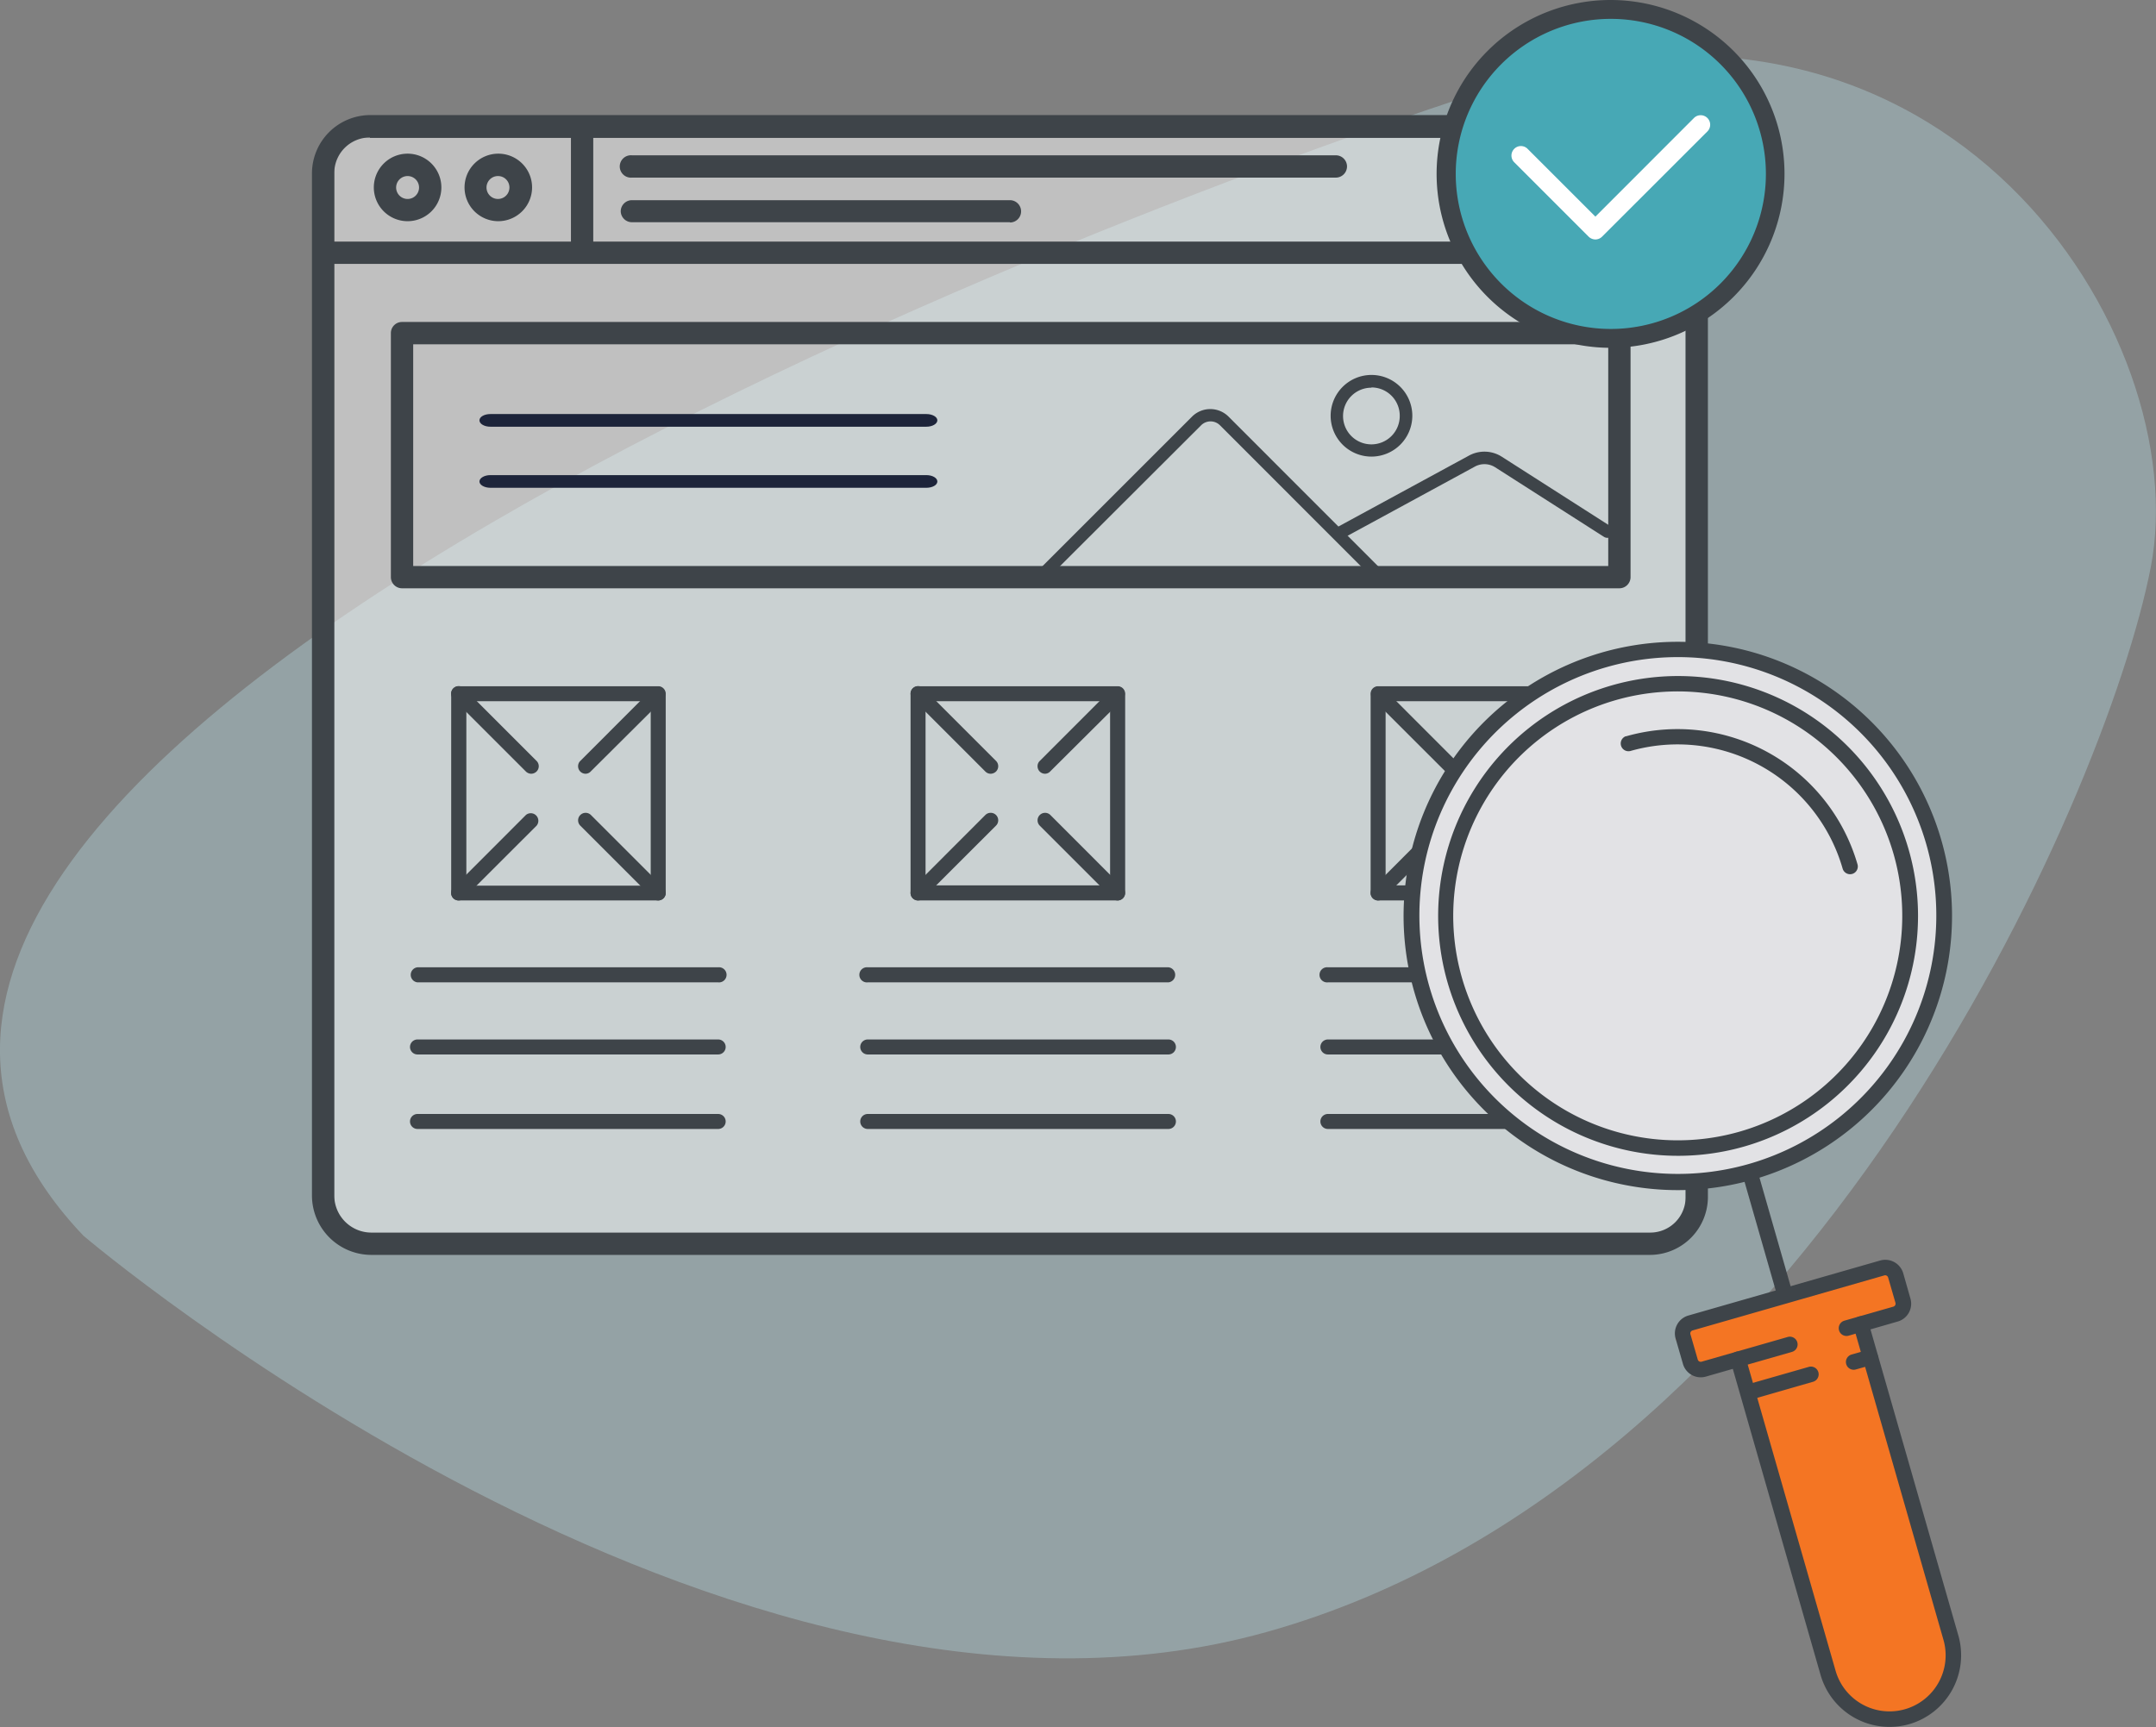 <svg xmlns="http://www.w3.org/2000/svg" width="250.25" height="200.5" viewBox="0 0 250.25 200.5"><rect x="0" y="0" width="250.25" height="200.5" fill="#808080" stroke="none"/><defs><style>.a{opacity:0.35;}.b{fill:#b9e3eb;}.c,.h{fill:#fff;}.c{opacity:0.5;}.d{fill:#f47523;}.e{fill:#3e4449;}.f{fill:#1d243a;}.g{fill:#47a8b5;}.i{fill:#e2e2e5;}</style></defs><title>evaluate</title><g class="a"><path class="b" d="M31.56,200.93s74.71,63.53,137.33,46,97.44-96.84,102.62-123.61S248.08,50.79,195.78,67.5-19.21,147.59,31.56,200.93Z" transform="translate(-21.87 -57.46)"/></g><rect class="c" x="38.8" y="15.96" width="156.85" height="127.31"/><polygon class="d" points="195.66 153.82 218.04 147.09 220.18 148.04 220.81 151.28 220.81 151.93 216.18 153.82 217.46 159.02 226.58 190.43 226.58 193.5 224.78 197.4 222.6 199.17 219.7 199.64 216.87 199.64 214.31 197.87 211.78 195.68 202.07 159.02 200.88 158.06 198.25 158.66 195.66 157.85 194.48 155.4 195.66 153.82"/><path class="e" d="M213.42,203.15H64.93a6.9,6.9,0,0,1-6.85-6.93V77.62a6.78,6.78,0,0,1,6.73-6.8H213.55a6.6,6.6,0,0,1,6.56,6.63V196.38A6.74,6.74,0,0,1,213.42,203.15ZM64.81,73.42a4.13,4.13,0,0,0-4.14,4.12V196.22a4.31,4.31,0,0,0,4.26,4.34H213.42a4.1,4.1,0,0,0,4.1-4.09v-119a4,4,0,0,0-3.89-4H64.81Z" transform="translate(-21.87 -57.46)"/><path class="e" d="M200.59,88.1H60.33A1.3,1.3,0,0,1,59,86.81h0a1.3,1.3,0,0,1,1.3-1.3H200.59a1.3,1.3,0,1,1,0,2.59Z" transform="translate(-21.87 -57.46)"/><path class="e" d="M89.43,87a1.3,1.3,0,0,1-1.29-1.3h0V73.07a1.29,1.29,0,0,1,1.29-1.29h0a1.3,1.3,0,0,1,1.3,1.29V85.68A1.3,1.3,0,0,1,89.43,87Z" transform="translate(-21.87 -57.46)"/><path class="e" d="M69.19,83.14a3.92,3.92,0,1,1,3.91-3.92A3.92,3.92,0,0,1,69.19,83.14Zm0-5.24a1.33,1.33,0,1,0,1.32,1.32,1.33,1.33,0,0,0-1.32-1.32Z" transform="translate(-21.87 -57.46)"/><path class="e" d="M79.72,83.14a3.92,3.92,0,1,1,3.91-3.92A3.93,3.93,0,0,1,79.72,83.14Zm0-5.24A1.33,1.33,0,1,0,81,79.22a1.32,1.32,0,0,0-1.32-1.32Z" transform="translate(-21.87 -57.46)"/><path class="e" d="M176.92,78.08H95.22a1.3,1.3,0,1,1,0-2.59h81.7a1.3,1.3,0,0,1,1.3,1.3h0a1.3,1.3,0,0,1-1.3,1.29Z" transform="translate(-21.87 -57.46)"/><path class="e" d="M139.1,83.26H95.22A1.3,1.3,0,0,1,93.92,82h0a1.3,1.3,0,0,1,1.3-1.3H139.1a1.3,1.3,0,0,1,1.29,1.3h0a1.29,1.29,0,0,1-1.29,1.29Z" transform="translate(-21.87 -57.46)"/><path class="e" d="M217.87,88.1h-7.09a1.29,1.29,0,0,1-1.29-1.29h0a1.3,1.3,0,0,1,1.29-1.3h7.09a1.29,1.29,0,0,1,1.29,1.29h0a1.29,1.29,0,0,1-1.29,1.29Z" transform="translate(-21.87 -57.46)"/><path class="e" d="M211.13,124.46a1.3,1.3,0,0,1-1.29,1.3H68.53a1.3,1.3,0,0,1-1.29-1.3V96.13a1.29,1.29,0,0,1,1.29-1.29h141.3a1.3,1.3,0,0,1,1.3,1.29h0Zm-141.3-1.29H208.54V97.43H69.83Z" transform="translate(-21.87 -57.46)"/><path class="e" d="M98.27,162H75.11a.87.87,0,0,1-.87-.87V138a.87.87,0,0,1,.87-.87H98.27a.87.87,0,0,1,.87.87v23.17A.87.87,0,0,1,98.27,162ZM76,160.28H97.4V138.87H76Z" transform="translate(-21.87 -57.46)"/><path class="e" d="M83.53,147.29a.9.9,0,0,1-.62-.26l-8.42-8.42a.87.87,0,0,1,1.23-1.24l8.43,8.43a.87.87,0,0,1,0,1.23.91.91,0,0,1-.62.26Z" transform="translate(-21.87 -57.46)"/><path class="e" d="M98.27,162a.85.85,0,0,1-.62-.26l-8.42-8.42a.87.87,0,0,1,1.23-1.24l8.43,8.43a.87.87,0,0,1,0,1.23.91.91,0,0,1-.62.26Z" transform="translate(-21.87 -57.46)"/><path class="e" d="M89.84,147.29a.87.87,0,0,1-.87-.88.83.83,0,0,1,.26-.61l8.42-8.43a.88.88,0,0,1,1.24,1.24L90.46,147A.84.84,0,0,1,89.84,147.29Z" transform="translate(-21.87 -57.46)"/><path class="e" d="M75.1,162a.87.87,0,0,1-.87-.88.83.83,0,0,1,.26-.61l8.42-8.43a.88.88,0,0,1,1.24,1.24l-8.43,8.42A.88.88,0,0,1,75.1,162Z" transform="translate(-21.87 -57.46)"/><path class="e" d="M151.6,162H128.43a.87.87,0,0,1-.87-.87V138a.87.87,0,0,1,.87-.87H151.6a.87.87,0,0,1,.87.87v23.17A.87.87,0,0,1,151.6,162Zm-22.3-1.75h21.42V138.87H129.3Z" transform="translate(-21.87 -57.46)"/><path class="e" d="M136.86,147.29a.85.85,0,0,1-.62-.26l-8.42-8.42a.87.87,0,0,1,1.23-1.24l8.43,8.43a.87.87,0,0,1,0,1.23.91.91,0,0,1-.62.26Z" transform="translate(-21.87 -57.46)"/><path class="e" d="M151.6,162a.85.85,0,0,1-.62-.26l-8.42-8.42a.87.87,0,0,1,1.23-1.24l8.42,8.43a.88.88,0,0,1-.61,1.49Z" transform="translate(-21.87 -57.46)"/><path class="e" d="M143.17,147.29a.87.87,0,0,1-.87-.88.83.83,0,0,1,.26-.61l8.42-8.43a.88.88,0,0,1,1.24,1.24L143.79,147A.84.84,0,0,1,143.17,147.29Z" transform="translate(-21.87 -57.46)"/><path class="e" d="M128.43,162a.87.87,0,0,1-.87-.88.83.83,0,0,1,.26-.61l8.42-8.43a.88.88,0,0,1,1.24,0,.87.87,0,0,1,0,1.23v0l-8.43,8.42A.88.88,0,0,1,128.43,162Z" transform="translate(-21.87 -57.46)"/><path class="e" d="M205,162H181.83a.87.87,0,0,1-.87-.87V138a.87.87,0,0,1,.87-.87H205a.87.87,0,0,1,.87.87v23.17A.87.87,0,0,1,205,162Zm-22.3-1.75h21.42V138.87H182.7Z" transform="translate(-21.87 -57.46)"/><path class="e" d="M190.25,147.29a.83.83,0,0,1-.61-.26l-8.43-8.42a.88.88,0,0,1,1.24-1.24l8.42,8.43a.88.88,0,0,1-.62,1.49Z" transform="translate(-21.87 -57.46)"/><path class="e" d="M205,162a.9.9,0,0,1-.62-.26L196,153.35a.87.87,0,0,1,1.23-1.24l8.42,8.43a.85.85,0,0,1,0,1.23.87.87,0,0,1-.61.26Z" transform="translate(-21.87 -57.46)"/><path class="e" d="M196.57,147.29a.87.87,0,0,1-.87-.88.83.83,0,0,1,.26-.61l8.42-8.43a.88.88,0,0,1,1.24,1.24L197.19,147A.88.88,0,0,1,196.57,147.29Z" transform="translate(-21.87 -57.46)"/><path class="e" d="M181.83,162a.87.87,0,0,1-.87-.88.83.83,0,0,1,.26-.61l8.42-8.43a.88.88,0,0,1,1.24,1.24l-8.43,8.42A.88.88,0,0,1,181.83,162Z" transform="translate(-21.87 -57.46)"/><path class="e" d="M105.23,171.51H70.33a.88.88,0,0,1,0-1.75h34.9a.88.88,0,1,1,0,1.75Z" transform="translate(-21.87 -57.46)"/><path class="e" d="M105.23,179.88H70.33a.87.87,0,1,1,0-1.74h34.9a.87.87,0,1,1,0,1.74Z" transform="translate(-21.87 -57.46)"/><path class="e" d="M105.23,188.53H70.33a.87.87,0,0,1,0-1.74h34.9a.87.87,0,1,1,0,1.74Z" transform="translate(-21.87 -57.46)"/><path class="e" d="M157.49,171.51h-34.9a.88.88,0,1,1,0-1.75h34.9a.88.88,0,0,1,0,1.75Z" transform="translate(-21.87 -57.46)"/><path class="e" d="M157.49,179.88h-34.9a.87.87,0,1,1,0-1.74h34.9a.87.87,0,0,1,0,1.74Z" transform="translate(-21.87 -57.46)"/><path class="e" d="M157.49,188.53h-34.9a.87.87,0,1,1,0-1.74h34.9a.87.87,0,0,1,0,1.74Z" transform="translate(-21.87 -57.46)"/><path class="e" d="M210.86,171.51H176a.88.88,0,1,1,0-1.75h34.89a.88.88,0,1,1,0,1.75Z" transform="translate(-21.87 -57.46)"/><path class="e" d="M210.86,179.88H176a.87.87,0,1,1,0-1.74h34.89a.87.87,0,1,1,0,1.74Z" transform="translate(-21.87 -57.46)"/><path class="e" d="M210.86,188.53H176a.87.87,0,1,1,0-1.74h34.89a.87.87,0,1,1,0,1.74Z" transform="translate(-21.87 -57.46)"/><path class="e" d="M142.52,125.31a.73.73,0,0,1-.74-.73.74.74,0,0,1,.22-.52l18.23-18.23a3,3,0,0,1,4.24,0l17.78,17.79a.73.73,0,0,1,0,1,.75.75,0,0,1-1,0l-17.78-17.79a1.55,1.55,0,0,0-2.18,0h0L143,125.09A.72.72,0,0,1,142.52,125.31Z" transform="translate(-21.87 -57.46)"/><path class="e" d="M177.66,119.91a.73.73,0,0,1-.73-.73.75.75,0,0,1,.38-.64l15.07-8.19a3.75,3.75,0,0,1,3.8.13l12.65,8.09a.75.75,0,0,1,.22,1,.73.73,0,0,1-1,.22l-12.65-8.09a2.32,2.32,0,0,0-2.32-.08L178,119.82A.73.73,0,0,1,177.66,119.91Z" transform="translate(-21.87 -57.46)"/><path class="e" d="M181.06,110.47a4.74,4.74,0,1,1,4.74-4.74A4.75,4.75,0,0,1,181.06,110.47Zm0-8a3.29,3.29,0,1,0,3.28,3.29A3.28,3.28,0,0,0,181.06,102.44Z" transform="translate(-21.87 -57.46)"/><path class="f" d="M129.4,107H78.79c-.7,0-1.27-.33-1.27-.74s.57-.73,1.27-.73H129.4c.7,0,1.27.33,1.27.73S130.1,107,129.4,107Z" transform="translate(-21.87 -57.46)"/><path class="f" d="M129.4,114.09H78.79c-.7,0-1.27-.33-1.27-.73s.57-.74,1.27-.74H129.4c.7,0,1.27.33,1.27.74S130.1,114.09,129.4,114.09Z" transform="translate(-21.87 -57.46)"/><circle class="g" cx="186.97" cy="20.19" r="19.09"/><path class="h" d="M207.05,85.26a1.14,1.14,0,0,1-.78-.32l-8.64-8.64a1.1,1.1,0,0,1,0-1.56,1.09,1.09,0,0,1,1.55,0h0l7.87,7.87,11.44-11.45a1.1,1.1,0,0,1,1.56,1.56L207.82,84.94A1.1,1.1,0,0,1,207.05,85.26Z" transform="translate(-21.87 -57.46)"/><path class="e" d="M208.84,97.84A20.19,20.19,0,1,1,229,77.65h0A20.2,20.2,0,0,1,208.84,97.84Zm0-38.19a18,18,0,1,0,18,18h0a18,18,0,0,0-18-18Z" transform="translate(-21.87 -57.46)"/><circle class="i" cx="194.8" cy="106.1" r="30.27"/><path class="e" d="M224.28,190.58A27.85,27.85,0,1,1,241,177.31,27.88,27.88,0,0,1,224.28,190.58Zm-14.86-51.84a26.06,26.06,0,1,0,32.24,17.87A26.07,26.07,0,0,0,209.42,138.74Z" transform="translate(-21.87 -57.46)"/><path class="e" d="M225.38,194.4a31.83,31.83,0,1,1,19.07-15.16A31.83,31.83,0,0,1,225.38,194.4Zm-17.06-59.48a30,30,0,1,0,37.15,20.6,30,30,0,0,0-37.15-20.6Z" transform="translate(-21.87 -57.46)"/><path class="e" d="M229.32,208.7a.89.89,0,0,1-1.11-.62h0l-4.08-14.22a.9.9,0,1,1,1.73-.5h0l4.08,14.23a.9.9,0,0,1-.62,1.11Z" transform="translate(-21.87 -57.46)"/><path class="e" d="M242.13,210.89l-5.69,1.64a.9.9,0,0,1-1.11-.62.91.91,0,0,1,.61-1.12h0l5.69-1.63a.36.36,0,0,0,.25-.44l-.85-2.94a.36.36,0,0,0-.44-.25l-22.26,6.39a.36.36,0,0,0-.25.44l.85,2.94a.36.36,0,0,0,.44.25l10-2.87a.9.9,0,1,1,.5,1.73l-10,2.87a2.15,2.15,0,0,1-2.66-1.48l-.85-2.94a2.16,2.16,0,0,1,1.48-2.67l22.27-6.39a2.17,2.17,0,0,1,2.67,1.48l.84,2.95A2.15,2.15,0,0,1,242.13,210.89Z" transform="translate(-21.87 -57.46)"/><path class="e" d="M243.48,257.63a8.33,8.33,0,0,1-10.29-5.7l-10.44-36.42a.9.9,0,0,1,.62-1.11.89.89,0,0,1,1.11.62l10.45,36.41a6.51,6.51,0,1,0,12.52-3.59L237,211.42a.91.91,0,0,1,.62-1.11.89.89,0,0,1,1.11.62l10.45,36.41A8.33,8.33,0,0,1,243.48,257.63Z" transform="translate(-21.87 -57.46)"/><path class="e" d="M232.35,217.87l-7.29,2.1a.91.91,0,0,1-.5-1.74l7.3-2.09a.9.9,0,0,1,.49,1.73Z" transform="translate(-21.87 -57.46)"/><path class="e" d="M239.28,215.89l-2,.56a.9.9,0,0,1-.5-1.73l2-.57a.91.91,0,0,1,.5,1.74Z" transform="translate(-21.87 -57.46)"/><path class="e" d="M236.86,158.92a.9.9,0,0,1-1.11-.61h0a19.94,19.94,0,0,0-24.64-13.66.9.9,0,0,1-.55-1.71l.06,0a21.75,21.75,0,0,1,26.86,14.89A.9.9,0,0,1,236.86,158.92Z" transform="translate(-21.87 -57.46)"/></svg>